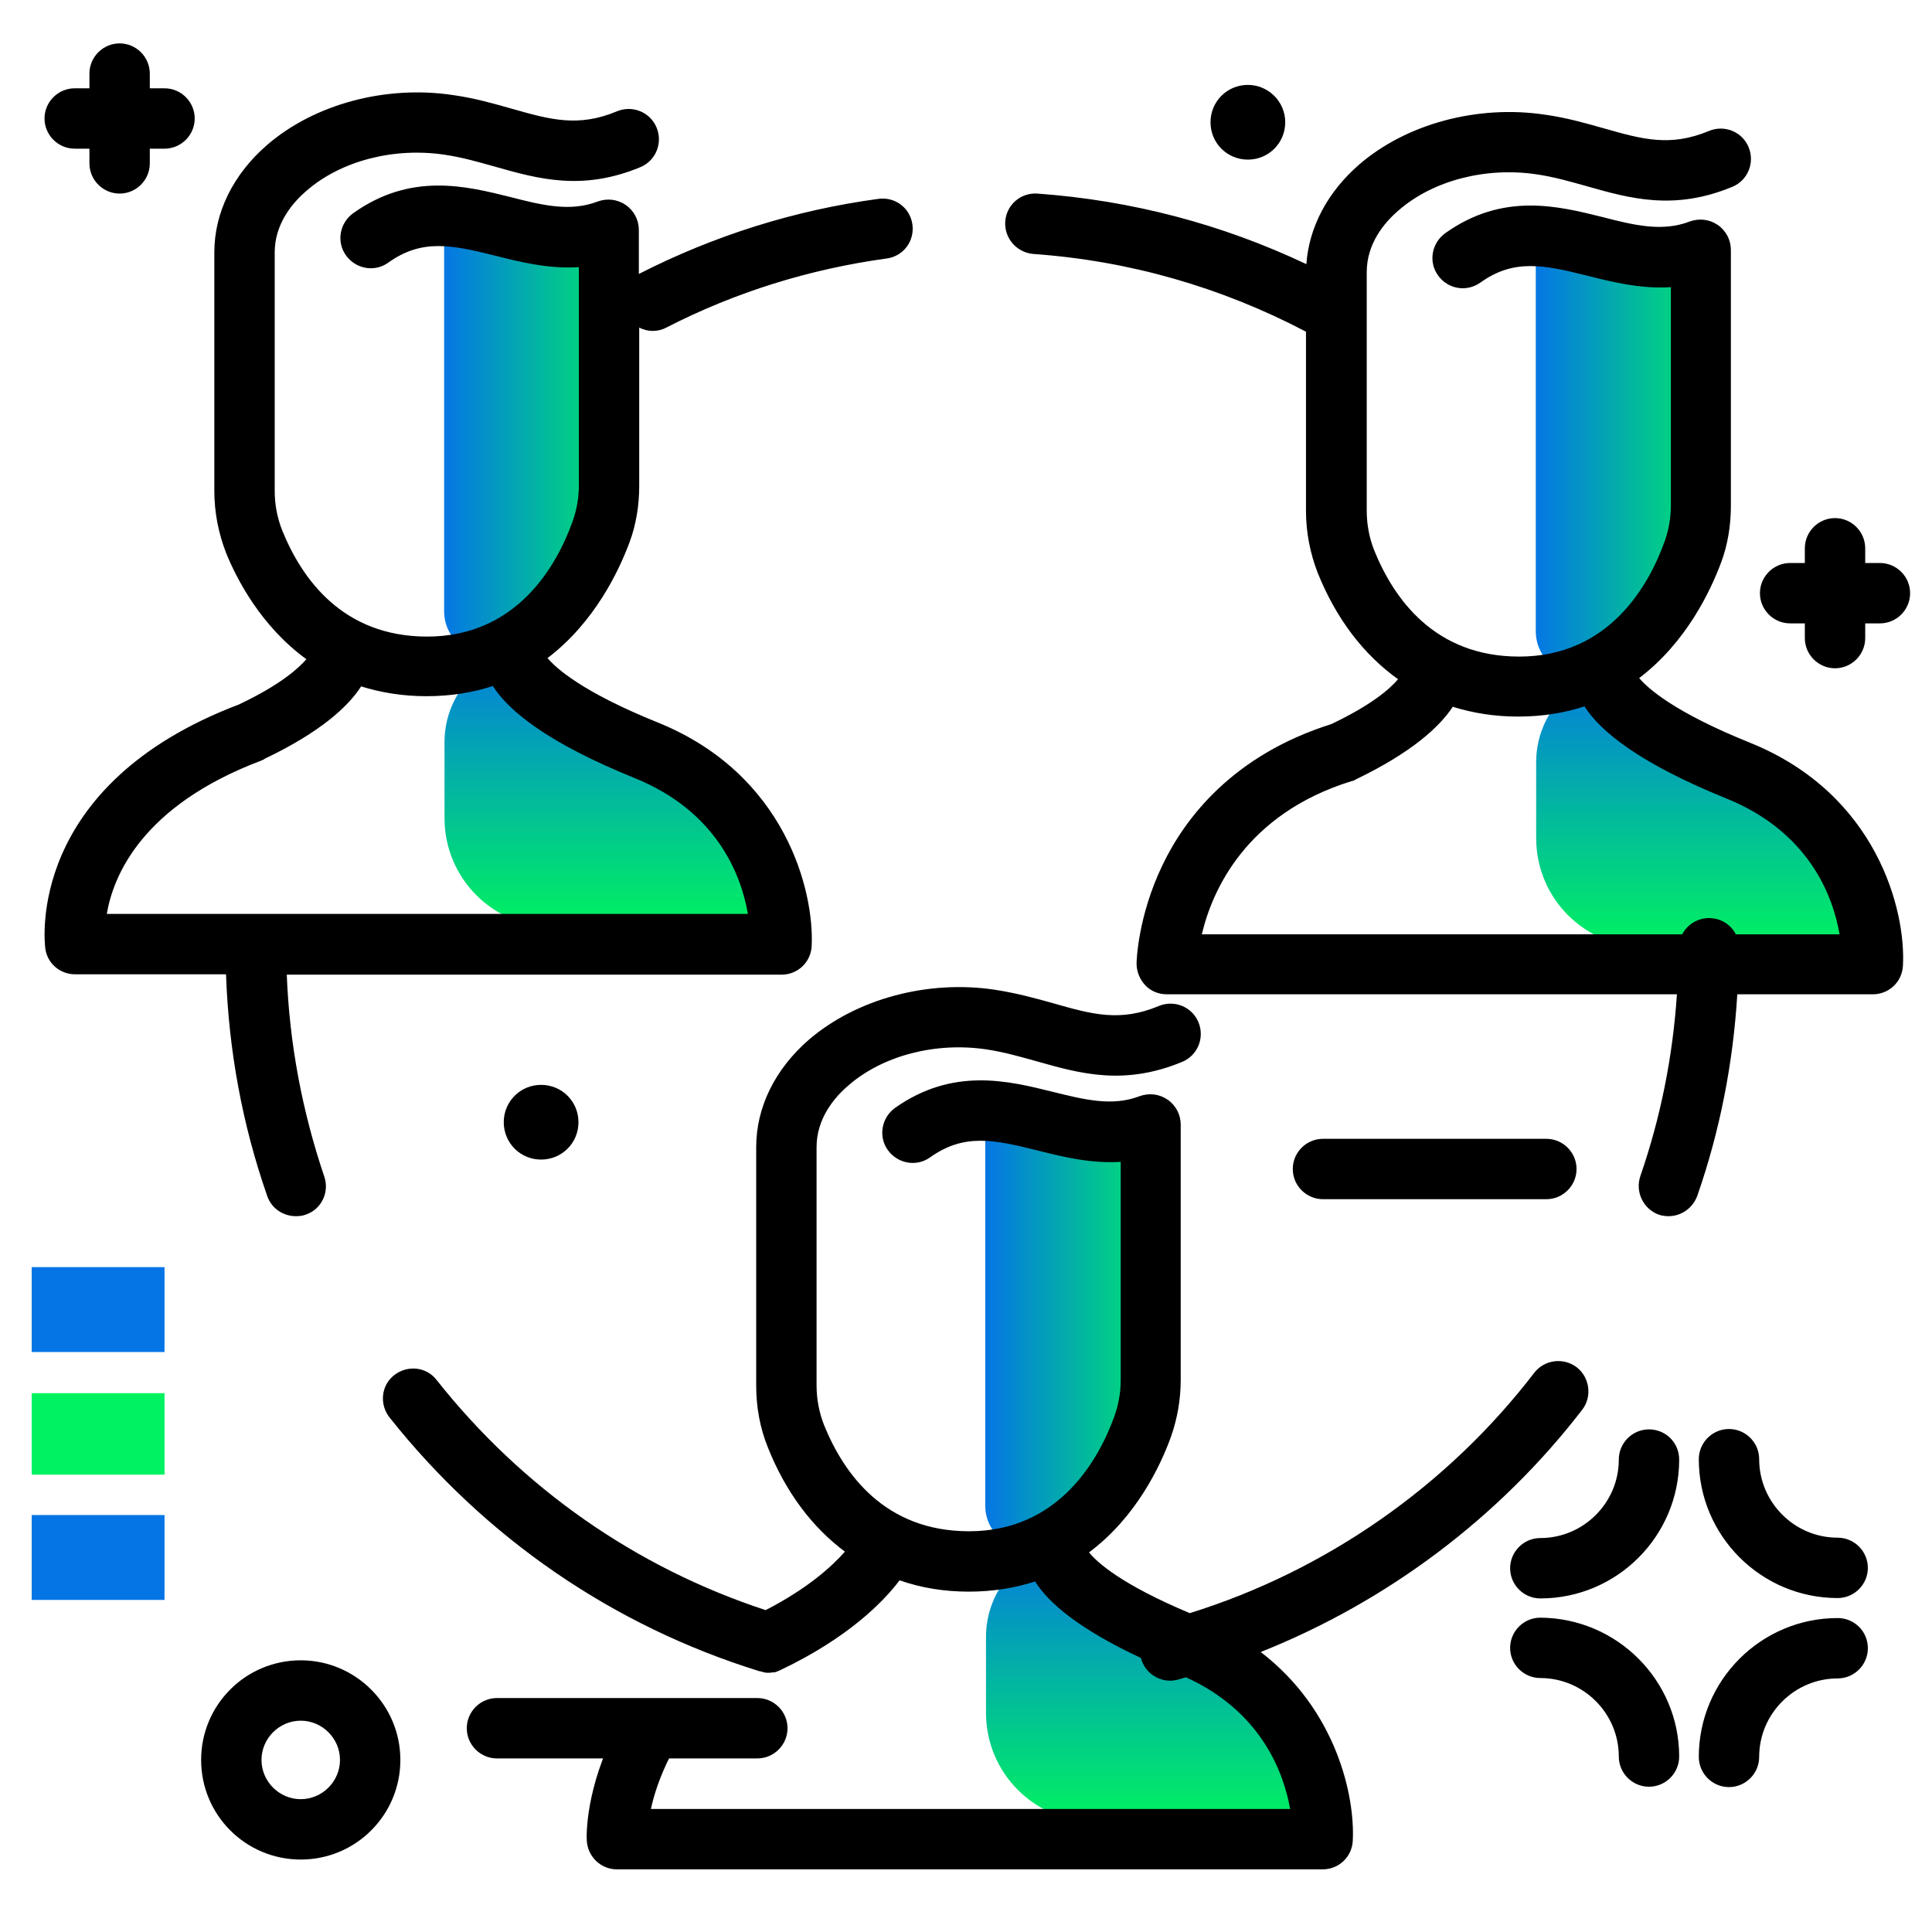 <svg version="1.1" id="Layer_1" xmlns="http://www.w3.org/2000/svg" xmlns:xlink="http://www.w3.org/1999/xlink" x="0px" y="0px" viewBox="0 0 512 512" enable-background="new 0 0 512 512" xml:space="preserve">
<g>
	<linearGradient id="SVGID_1_" gradientUnits="userSpaceOnUse" x1="307.615" y1="482.908" x2="307.615" y2="406.354" class="gradient-element">
		<stop offset="0" class="primary-color-gradient" style="stop-color: #00F260"></stop>
		<stop offset="1" class="secondary-color-gradient" style="stop-color: #0575E6"></stop>
	</linearGradient>
	<path fill="url(#SVGID_1_)" d="M353.9,482.8h-63.7c-16,0-28.9-12.9-28.9-28.9v-20.1c0-10.9,7.1-20.4,17.5-23.7
		c2.2-0.7,4.5-1.5,6.8-2.5c0,0-3.3,12.2,22.9,23.7C334.8,442.7,351.1,450.3,353.9,482.8z"></path>
	<linearGradient id="SVGID_2_" gradientUnits="userSpaceOnUse" x1="310.74" y1="354.022" x2="260.59" y2="354.022">
		<stop offset="0" class="primary-color-gradient" style="stop-color: #00F260"></stop>
		<stop offset="1" class="secondary-color-gradient" style="stop-color: #0575E6"></stop>
	</linearGradient>
	<path fill="url(#SVGID_2_)" d="M261.1,297.5c1.7-1,46.5,5.2,46.5,5.2s4.6,27.7,0,66.6c-2.7,22.5-17.8,34.2-30.1,40.1
		c-7.6,3.7-16.4-2-16.4-10.4v-96.9C261.1,302.1,259.4,298.5,261.1,297.5z"></path>
	<linearGradient id="SVGID_3_" gradientUnits="userSpaceOnUse" x1="453.439" y1="251.138" x2="453.439" y2="174.584">
		<stop offset="0" class="primary-color-gradient" style="stop-color: #00F260"></stop>
		<stop offset="1" class="secondary-color-gradient" style="stop-color: #0575E6"></stop>
	</linearGradient>
	<path fill="url(#SVGID_3_)" d="M499.7,251H436c-16,0-28.9-12.9-28.9-28.9V202c0-10.9,7.1-20.4,17.5-23.7c2.2-0.7,4.5-1.5,6.8-2.5
		c0,0-3.3,12.2,22.9,23.7C480.6,210.9,496.9,218.6,499.7,251z"></path>
	<linearGradient id="SVGID_4_" gradientUnits="userSpaceOnUse" x1="456.564" y1="122.252" x2="406.414" y2="122.252">
		<stop offset="0" class="primary-color-gradient" style="stop-color: #00F260"></stop>
		<stop offset="1" class="secondary-color-gradient" style="stop-color: #0575E6"></stop>
	</linearGradient>
	<path fill="url(#SVGID_4_)" d="M407,65.8c1.7-1,46.5,5.2,46.5,5.2s4.6,27.7,0,66.6c-2.7,22.5-17.8,34.2-30.1,40.1
		c-7.6,3.7-16.4-2-16.4-10.4V70.4C407,70.4,405.3,66.7,407,65.8z"></path>
	<linearGradient id="SVGID_5_" gradientUnits="userSpaceOnUse" x1="164.141" y1="245.834" x2="164.141" y2="169.28">
		<stop offset="0" class="primary-color-gradient" style="stop-color: #00F260"></stop>
		<stop offset="1" class="secondary-color-gradient" style="stop-color: #0575E6"></stop>
	</linearGradient>
	<path fill="url(#SVGID_5_)" d="M210.4,245.7h-63.7c-16,0-28.9-12.9-28.9-28.9v-20.1c0-10.9,7.1-20.4,17.5-23.7
		c2.2-0.7,4.5-1.5,6.8-2.5c0,0-3.3,12.2,22.9,23.7C191.3,205.6,207.6,213.3,210.4,245.7z"></path>
	<linearGradient id="SVGID_6_" gradientUnits="userSpaceOnUse" x1="167.266" y1="116.948" x2="117.117" y2="116.948">
		<stop offset="0" class="primary-color-gradient" style="stop-color: #00F260"></stop>
		<stop offset="1" class="secondary-color-gradient" style="stop-color: #0575E6"></stop>
	</linearGradient>
	<path fill="url(#SVGID_6_)" d="M117.7,60.5c1.7-1,46.5,5.2,46.5,5.2s4.6,27.7,0,66.6c-2.7,22.5-17.8,34.2-30.1,40.1
		c-7.6,3.7-16.4-2-16.4-10.4V65.1C117.7,65.1,116,61.4,117.7,60.5z"></path>
</g>
<path d="M76,258.3h131.1c4.3,0,7.8-3.3,8-7.6c0.7-14.5-6.9-45.5-40.7-59.2c-20.1-8.1-27-14.4-29.3-17.1
	c12.5-9.5,18.9-23.1,21.7-30.6c1.8-4.8,2.6-9.9,2.6-15.1V86.8c1.1,0.6,2.4,0.9,3.6,0.9c1.2,0,2.5-0.3,3.6-0.9
	c18.3-9.4,38-15.5,58.4-18.3c4.4-0.6,7.4-4.6,6.8-9c-0.6-4.4-4.6-7.4-9-6.8c-22.2,3-43.5,9.7-63.5,19.9V60.9c0-2.6-1.3-5.1-3.5-6.6
	c-2.2-1.5-4.9-1.8-7.4-0.9c-7.3,2.8-14.7,1-23.2-1.2c-11.7-2.9-26.3-6.6-41.6,4.3c-3.6,2.6-4.5,7.6-1.9,11.2s7.6,4.5,11.2,1.9
	c8.8-6.3,16.6-4.8,28.5-1.8c6.7,1.7,14.1,3.5,22,3v57.9c0,3.3-0.6,6.6-1.7,9.6c-4.1,11.4-14.6,30.4-38.5,30.4
	c-22.4,0-33.2-15.3-38.4-28.1c-1.3-3.3-2-6.8-2-10.5l0-63.2c0-7.5,4.6-13.1,8.5-16.4c9.1-7.9,23.1-11.5,36.5-9.5
	c4.8,0.7,9.2,2,13.5,3.2c11.3,3.2,23,6.5,38.4,0.1c4.1-1.7,6-6.4,4.3-10.5s-6.4-6-10.5-4.3c-10.3,4.3-17.7,2.2-27.9-0.7
	c-4.6-1.3-9.8-2.8-15.5-3.6c-17.9-2.7-36.8,2.4-49.3,13.2c-9,7.8-14,17.9-14,28.5l0,63.2c0,5.7,1.1,11.2,3.1,16.4
	c2.8,6.9,9.2,19.4,21.3,28.2c-2.1,2.4-6.9,6.8-17.9,12C6.9,208.1,11.8,249.6,12,251.3c0.5,4,3.9,6.9,7.9,6.9h40
	c0.7,20.1,4.3,39.8,10.9,58.7c1.1,3.3,4.2,5.4,7.6,5.4c0.9,0,1.8-0.1,2.6-0.4c4.2-1.4,6.4-6,4.9-10.2
	C80.1,294.5,76.7,276.6,76,258.3z M69.4,201.5c0.1-0.1,0.3-0.1,0.4-0.2c0.1,0,0.2-0.1,0.2-0.1c0,0,0.1,0,0.1-0.1c0,0,0,0,0,0
	c14.9-7.1,22.2-13.9,25.6-19.2c5.1,1.6,10.9,2.6,17.3,2.6c6.6,0,12.4-1,17.6-2.7c4.2,6.6,14.6,15.1,37.6,24.4c22,8.9,28.3,26,30,36
	H28.3C30,232.2,37.5,213.5,69.4,201.5z M419.3,373.6c-22.1,28.7-51.8,50.9-85.2,64.2c20.1,15.4,25,38.2,24.4,50
	c-0.2,4.3-3.7,7.6-8,7.6H163.5c-4.3,0-7.8-3.4-8-7.7c-0.1-1.4-0.3-13.9,8-29.9c2-3.9,6.9-5.4,10.8-3.4c3.9,2,5.4,6.9,3.4,10.8
	c-2.8,5.5-4.4,10.4-5.2,14.2h169.4c-1.7-9.6-7.6-25.8-27.6-34.9c-0.7,0.2-1.4,0.4-2.1,0.6c-0.7,0.2-1.4,0.3-2.1,0.3
	c-3.5,0-6.8-2.4-7.7-5.9c0,0,0-0.1,0-0.1c-16.5-7.7-24.5-14.6-28.1-20.3c-5.2,1.7-11,2.7-17.6,2.7c-6.5,0-12.6-1-18.3-3
	c-4.3,5.7-13.6,15.2-31.4,23.7c-0.3,0.1-0.6,0.3-0.9,0.4c-0.1,0-0.1,0-0.2,0.1c-0.3,0.1-0.6,0.2-0.9,0.2c-0.1,0-0.2,0-0.3,0
	c-0.4,0.1-0.8,0.1-1.1,0.1c0,0,0,0,0,0c0,0,0,0,0,0c0,0,0,0,0,0c-0.4,0-0.7,0-1.1-0.1c-0.1,0-0.2-0.1-0.3-0.1
	c-0.3-0.1-0.5-0.1-0.8-0.2c0,0-0.1,0-0.1,0c-38.8-12-72.7-35.3-98.1-67.3c-2.7-3.5-2.2-8.5,1.3-11.2c3.5-2.7,8.5-2.2,11.2,1.3
	c22.7,28.7,52.8,49.7,87.2,61c11.1-5.7,17.6-11.6,21-15.5c-8.7-6.5-15.7-15.8-20.4-27.6c-2.1-5.2-3.1-10.7-3.1-16.4v-63.2
	c0-10.6,5-20.7,14-28.5c12.6-10.8,31.5-15.9,49.3-13.2c5.8,0.9,10.9,2.3,15.5,3.6c10.2,2.9,17.6,5,27.9,0.7
	c4.1-1.7,8.8,0.2,10.5,4.3c1.7,4.1-0.2,8.8-4.3,10.5c-15.4,6.4-27.1,3.1-38.4-0.1c-4.3-1.2-8.8-2.5-13.5-3.2
	c-13.4-2-27.4,1.6-36.5,9.5c-3.9,3.3-8.5,8.9-8.5,16.4v63.2c0,3.6,0.7,7.2,2,10.5c5.2,12.8,16,28.1,38.4,28.1
	c23.9,0,34.4-19.1,38.5-30.4c1.1-3.1,1.7-6.3,1.7-9.6v-57.9c-7.9,0.5-15.2-1.3-22-3c-11.9-3-19.6-4.5-28.5,1.8
	c-3.6,2.6-8.6,1.7-11.2-1.9c-2.6-3.6-1.7-8.6,1.9-11.2c15.3-10.8,29.9-7.2,41.6-4.3c8.5,2.1,15.9,4,23.2,1.2
	c2.5-0.9,5.2-0.6,7.4,0.9s3.5,4,3.5,6.6v67.7c0,5.2-0.9,10.3-2.6,15.1c-2.7,7.5-9.1,21.2-21.7,30.6c2.2,2.7,8.6,8.5,26.7,16.1
	c36-11.2,68.2-33.6,91.3-63.7c2.7-3.5,7.7-4.1,11.2-1.5C421.3,365,422,370.1,419.3,373.6z M463.7,196.8c-20.1-8.1-27-14.4-29.3-17.1
	c12.5-9.5,18.9-23.1,21.7-30.6c1.8-4.8,2.6-9.9,2.6-15.1V66.2c0-2.6-1.3-5.1-3.5-6.6c-2.2-1.5-4.9-1.8-7.4-0.9
	c-7.3,2.8-14.7,1-23.2-1.2c-11.7-2.9-26.3-6.6-41.6,4.3c-3.6,2.6-4.5,7.6-1.9,11.2c2.6,3.6,7.5,4.5,11.2,1.9
	c8.8-6.3,16.6-4.8,28.5-1.8c6.7,1.7,14.1,3.5,22,3v57.9c0,3.3-0.6,6.6-1.7,9.6c-4.1,11.4-14.6,30.4-38.5,30.4
	c-22.4,0-33.2-15.3-38.4-28.1c-1.3-3.3-2-6.8-2-10.5V72.1c0-7.5,4.6-13.1,8.5-16.4c9.1-7.9,23.1-11.5,36.5-9.5
	c4.8,0.7,9.2,2,13.5,3.2c11.3,3.2,23,6.5,38.4,0.1c4.1-1.7,6-6.4,4.3-10.5c-1.7-4.1-6.4-6-10.5-4.3C442.6,39,435.2,36.9,425,34
	c-4.6-1.3-9.8-2.8-15.5-3.6c-17.9-2.7-36.8,2.4-49.3,13.2c-8.4,7.3-13.3,16.6-14,26.4c-22.4-10.6-46.3-16.9-71.3-18.7
	c-4.4-0.3-8.2,3-8.5,7.4c-0.3,4.4,3,8.2,7.4,8.6c25.5,1.8,49.8,8.8,72.3,20.6v47.5c0,5.7,1.1,11.2,3.1,16.4
	c4.9,12.2,12.2,21.7,21.3,28.2c-2.2,2.6-7,6.8-17.7,11.9c-26,8.2-38.7,24.8-44.7,37.3c-6.6,13.7-6.9,25.6-6.9,26.1
	c0,2.1,0.8,4.2,2.3,5.8s3.6,2.4,5.7,2.4h135.2c-1.1,16.5-4.3,32.6-9.7,48.2c-1.4,4.2,0.8,8.7,4.9,10.2c0.9,0.3,1.8,0.4,2.6,0.4
	c3.3,0,6.4-2.1,7.6-5.4c6-17.2,9.5-35.2,10.6-53.4h35.9c4.3,0,7.8-3.3,8-7.6C505.1,241.4,497.5,210.4,463.7,196.8z M460,247.6
	c-1.3-2.6-4-4.3-7.1-4.3s-5.8,1.8-7.1,4.3H318.5c2.7-11.5,11.6-31.9,39.7-40.6c0,0,0.1,0,0.1,0c0.1,0,0.2-0.1,0.3-0.1
	c0.2-0.1,0.3-0.1,0.5-0.2c0,0,0.1,0,0.1-0.1c15-7.2,22.3-14,25.8-19.3c5.4,1.7,11.2,2.6,17.3,2.6c6.6,0,12.4-1,17.6-2.7
	c4.2,6.6,14.6,15.1,37.6,24.4c22,8.9,28.3,26,30,36H460z"></path>
<g>
	<path fill="#0575E6" class="secondary-color" d="M8.4,335.8h35.2v22.5H8.4V335.8z M8.4,424h35.2v-22.5H8.4V424z"></path>
	<path fill="#00F260" class="primary-color" d="M8.4,369.2h35.2v21.6H8.4V369.2z"></path>
</g>
<path d="M79.7,440c-14.6,0-26.4,11.8-26.4,26.4s11.8,26.4,26.4,26.4s26.4-11.8,26.4-26.4S94.2,440,79.7,440z M79.7,476.8
	c-5.7,0-10.4-4.7-10.4-10.4S74,456,79.7,456s10.4,4.7,10.4,10.4S85.4,476.8,79.7,476.8z M208.7,458c0,4.4-3.6,8-8,8h-69
	c-4.4,0-8-3.6-8-8s3.6-8,8-8h69C205.1,450,208.7,453.6,208.7,458z M506.2,157.2c0,4.4-3.6,8-8,8h-3.9v3.9c0,4.4-3.6,8-8,8
	s-8-3.6-8-8v-3.9h-3.9c-4.4,0-8-3.6-8-8s3.6-8,8-8h3.9v-3.9c0-4.4,3.6-8,8-8s8,3.6,8,8v3.9h3.9C502.6,149.2,506.2,152.8,506.2,157.2
	z M51.6,31.4c0,4.4-3.6,8-8,8h-3.9v3.9c0,4.4-3.6,8-8,8s-8-3.6-8-8v-3.9h-3.9c-4.4,0-8-3.6-8-8s3.6-8,8-8h3.9v-3.9c0-4.4,3.6-8,8-8
	s8,3.6,8,8v3.9h3.9C48,23.4,51.6,27,51.6,31.4z M495,436.8c0,4.4-3.6,8-8,8c-11.4,0-20.8,9.3-20.8,20.8c0,4.4-3.6,8-8,8s-8-3.6-8-8
	c0-20.3,16.5-36.8,36.8-36.8C491.4,428.8,495,432.3,495,436.8z M445,465.5c0,4.4-3.6,8-8,8s-8-3.6-8-8c0-11.4-9.3-20.8-20.8-20.8
	c-4.4,0-8-3.6-8-8s3.6-8,8-8C428.5,428.8,445,445.3,445,465.5z M445,386.8c0,20.3-16.5,36.8-36.8,36.8c-4.4,0-8-3.6-8-8s3.6-8,8-8
	c11.4,0,20.8-9.3,20.8-20.8c0-4.4,3.6-8,8-8S445,382.3,445,386.8z M495,415.5c0,4.4-3.6,8-8,8c-20.3,0-36.8-16.5-36.8-36.8
	c0-4.4,3.6-8,8-8s8,3.6,8,8c0,11.4,9.3,20.8,20.8,20.8C491.4,407.5,495,411.1,495,415.5z M143.4,307.3c5.5,0,9.9-4.4,9.9-9.9
	c0-5.5-4.4-9.9-9.9-9.9s-9.9,4.4-9.9,9.9C133.5,302.9,137.9,307.3,143.4,307.3z M330.7,22.5c-5.5,0-9.9,4.4-9.9,9.9s4.4,9.9,9.9,9.9
	c5.5,0,9.9-4.4,9.9-9.9S336.1,22.5,330.7,22.5z M409.8,317.8h-59.2c-4.4,0-8-3.6-8-8s3.6-8,8-8h59.2c4.4,0,8,3.6,8,8
	S414.2,317.8,409.8,317.8z"></path>
</svg>